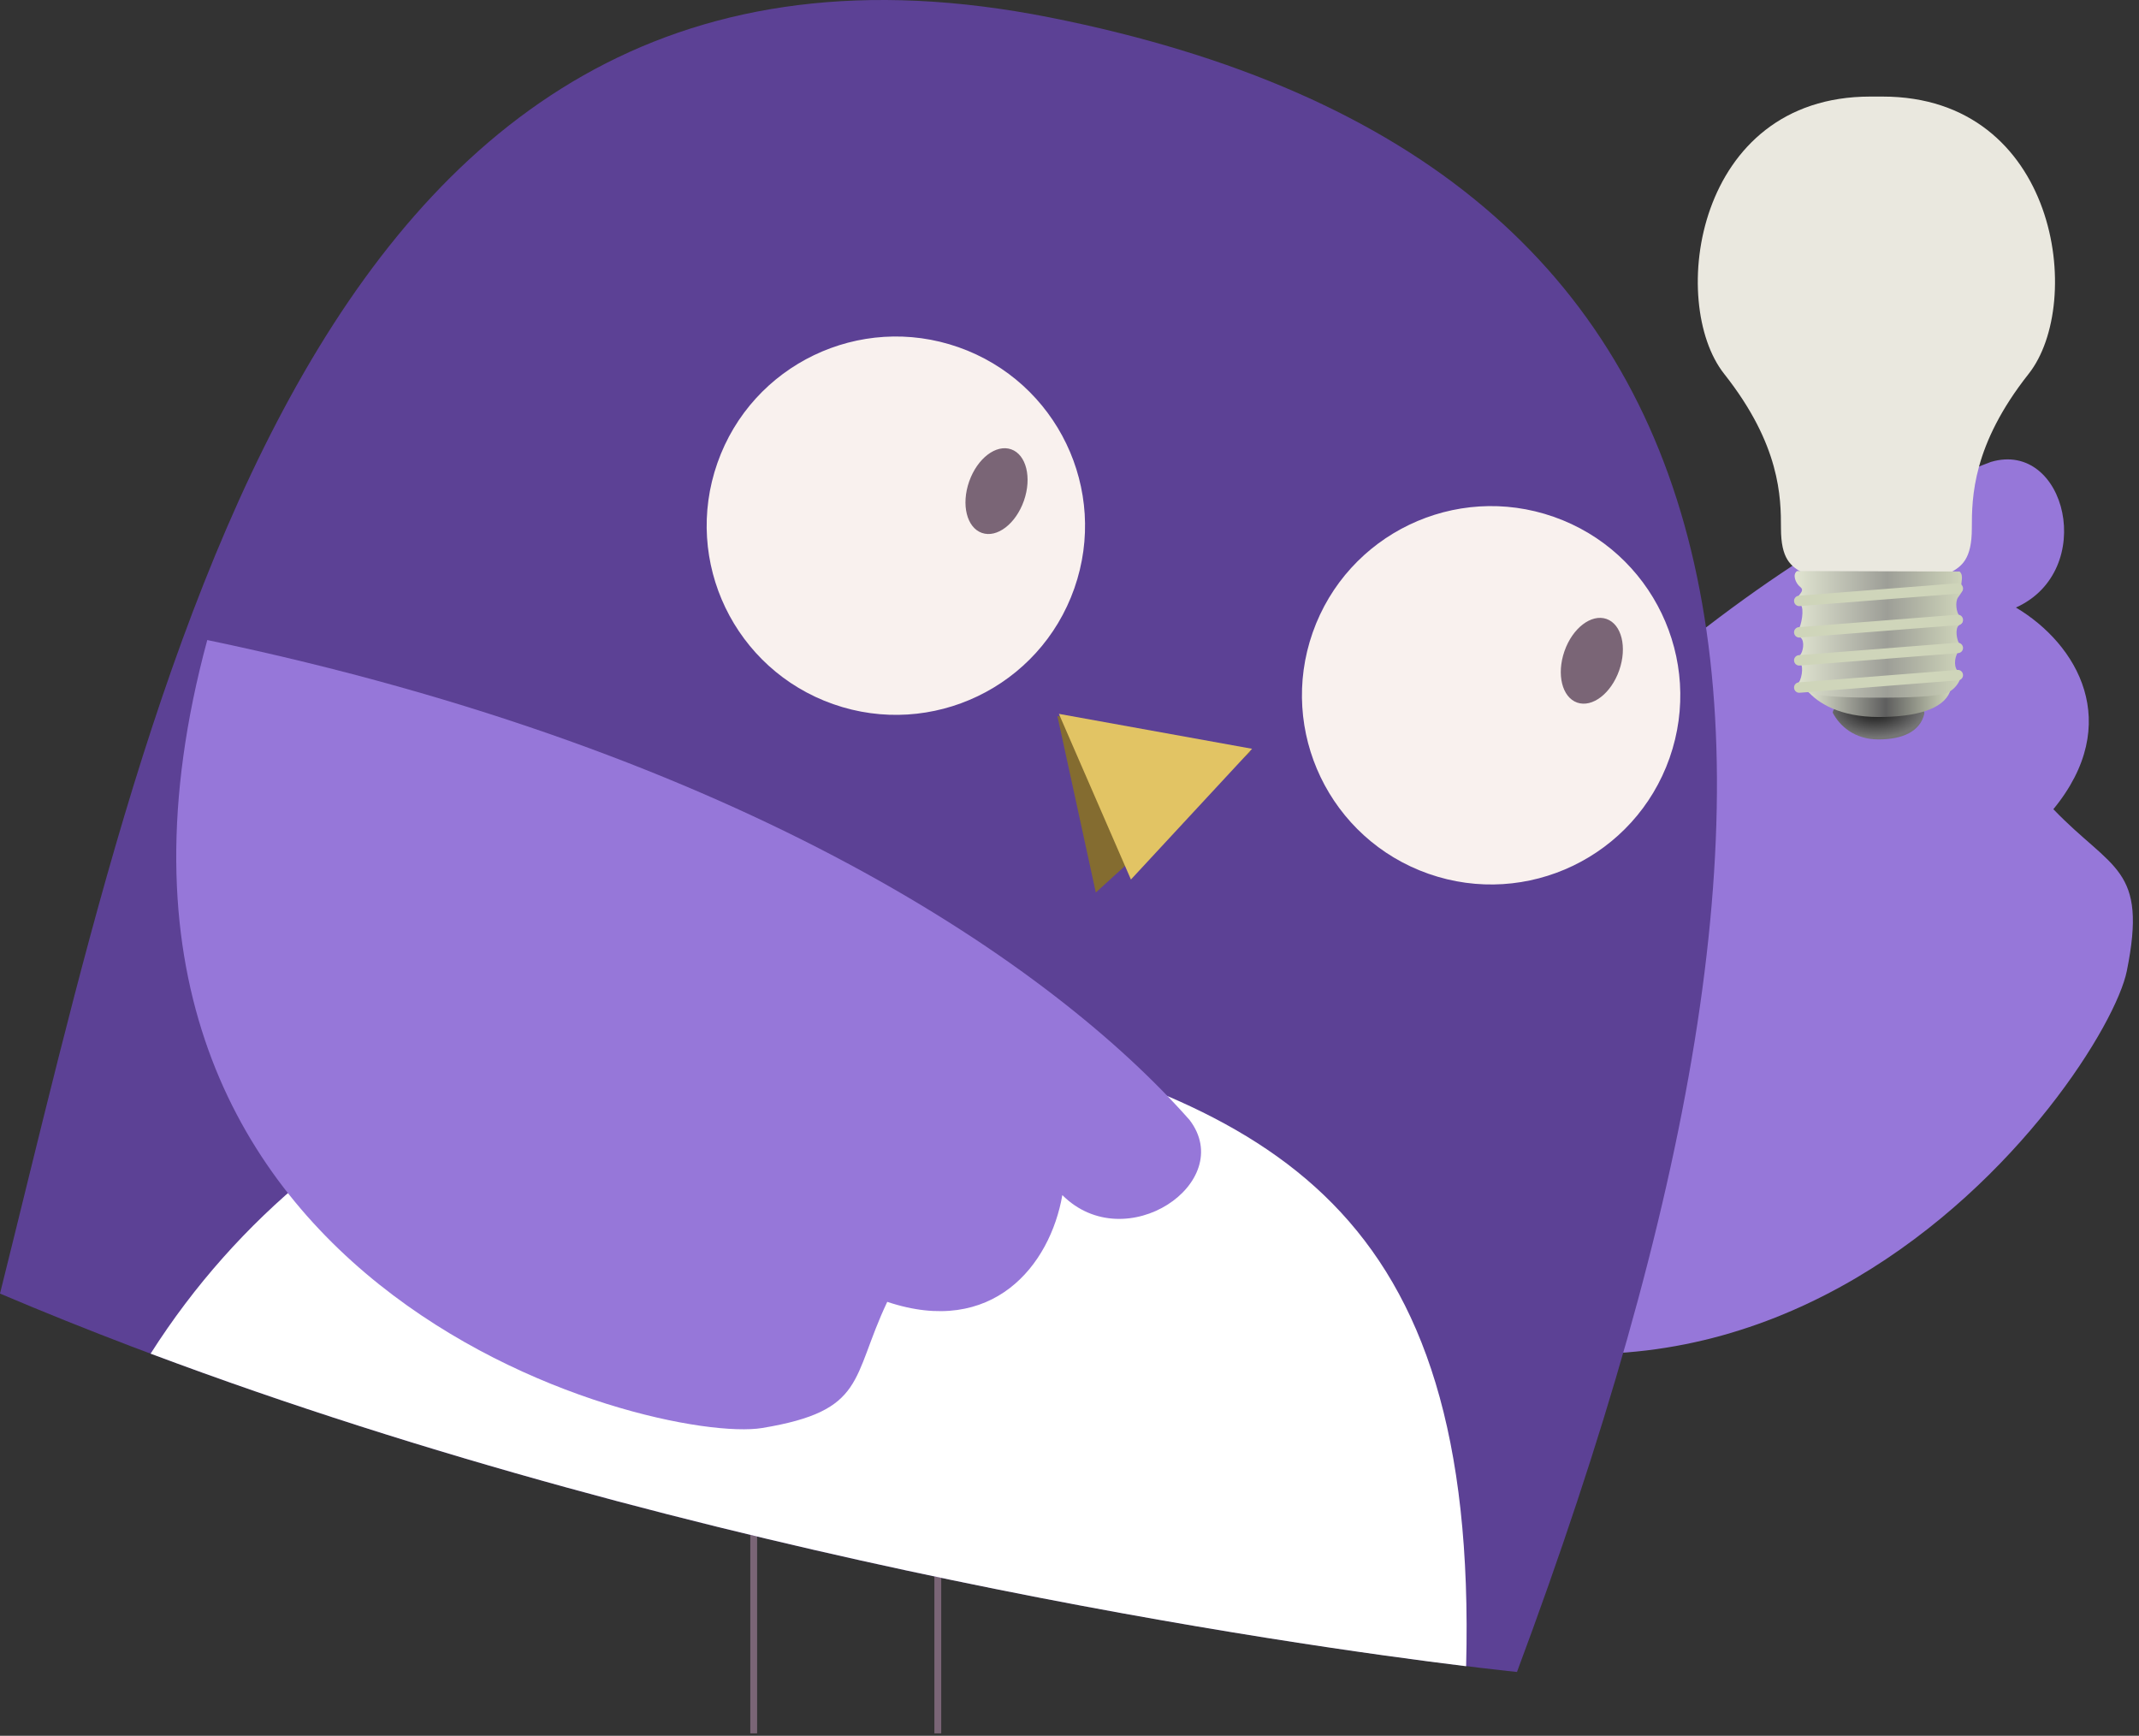 <svg width="313" height="254" viewBox="0 0 313 254" fill="none" xmlns="http://www.w3.org/2000/svg">
<rect x="0" y="0" width="313" height="254" fill="#333333" stroke="none"/>
<path d="M174.559 176.911C217.989 109.131 263.069 78.221 291.339 67.591C302.339 64.341 306.939 83.531 294.989 88.901C303.979 94.251 310.799 105.831 300.469 118.411C309.089 127.391 314.289 126.891 311.219 142.081C308.109 157.471 254.279 234.851 174.559 176.921V176.911Z" fill="#9677D9"/>
<path d="M110.789 223.131H109.789V253.641H110.789V223.131Z" fill="#7A6576"/>
<path d="M137.73 223.131H136.73V253.641H137.73V223.131Z" fill="#7A6576"/>
<path d="M0 189.29C22.29 100.1 45.28 -18.92 153.56 2.54C261.85 24.01 272.85 108.34 221.98 244.66C221.98 244.66 102.1 232.66 0 189.29Z" fill="#5C4195"/>
<path d="M157.209 86.089C162.269 71.669 154.679 55.88 140.259 50.809C125.839 45.749 110.039 53.33 104.979 67.749C99.909 82.18 107.499 97.969 121.929 103.039C136.349 108.099 152.149 100.519 157.209 86.089Z" fill="#F9F1EE"/>
<path d="M149.83 73.27C148.64 76.66 145.89 78.76 143.68 77.981C141.46 77.201 140.63 73.841 141.82 70.451C143.01 67.071 145.76 64.971 147.97 65.751C150.18 66.531 151.01 69.891 149.83 73.27Z" fill="#7A6576"/>
<path d="M244.311 110.91C249.371 96.49 241.791 80.7 227.371 75.63C212.941 70.56 197.151 78.15 192.081 92.57C187.021 107 194.601 122.79 209.031 127.86C223.451 132.92 239.241 125.33 244.311 110.91Z" fill="#F9F1EE"/>
<path d="M236.939 98.091C235.749 101.481 232.999 103.581 230.789 102.811C228.569 102.031 227.749 98.671 228.929 95.281C230.109 91.901 232.859 89.801 235.079 90.571C237.299 91.351 238.119 94.711 236.939 98.091Z" fill="#7A6576"/>
<path d="M154.73 104.781L160.35 130.601L182.98 110.001L154.73 104.781Z" fill="#846C30"/>
<path d="M154.949 104.461L165.489 128.701L183.219 109.571L154.949 104.461Z" fill="#E2C464"/>
<path d="M22.039 198.081C103.239 228.541 189.249 240.721 214.539 243.821C216.289 176.361 185.919 161.931 138.779 150.341C95.599 139.711 47.619 157.851 22.039 198.081Z" fill="white"/>
<path d="M30.341 93.66C109.141 110.12 154.071 141.25 174.071 163.89C181.031 173.01 164.721 184.14 155.451 174.88C153.661 185.18 145.261 195.67 129.831 190.5C124.501 201.75 126.821 206.43 111.541 208.96C96.041 211.53 4.581 188.77 30.331 93.65L30.341 93.66Z" fill="#9677D9"/>
<path d="M273.679 14.131C248.019 14.131 244.069 44.311 252.299 54.711C260.529 65.121 260.609 72.781 260.609 77.301C260.609 81.821 262.059 82.871 263.839 83.841H285.309C287.079 82.871 288.539 81.821 288.539 77.301C288.539 72.781 288.619 65.121 296.849 54.711C305.079 44.301 301.129 14.131 275.469 14.131H273.679Z" fill="#EAE8DF"/>
<path d="M268.19 104.301C269.17 106.181 271.31 108.201 274.88 108.201C278.45 108.201 280.95 107.021 281.57 104.511C282.2 102.001 268.45 101.171 268.18 104.301H268.19Z" fill="url(#paint0_radial_736_26094)"/>
<path d="M264.43 101.02C265.96 102.9 269.31 104.92 274.88 104.92C280.45 104.92 284.35 103.74 285.33 101.23C286.31 98.72 264.85 97.88 264.43 101.02Z" fill="url(#paint1_linear_736_26094)"/>
<path d="M286.719 83.611C287.489 84.24 286.789 85.421 287.069 85.91C287.349 86.4 286.929 86.821 286.509 87.441C286.089 88.071 286.229 89.6 286.789 90.231C287.349 90.861 287.329 91.05 286.679 91.481C286.029 91.91 286.309 93.721 286.789 94.341C287.279 94.971 287.279 94.341 286.579 95.321C285.879 96.301 285.919 97.891 286.649 98.321C287.379 98.751 286.509 100.551 285.189 101.251C284.079 102.021 277.739 102.091 275.789 102.091H273.959C272.009 102.091 265.669 102.021 264.559 101.251C263.399 100.901 262.489 100.281 263.049 100.001C263.609 99.721 263.959 97.491 263.469 97.141C262.979 96.791 262.939 96.311 263.379 95.891C263.819 95.471 264.149 93.861 263.499 93.311C262.849 92.751 262.849 92.481 263.189 92.061C263.539 91.641 264.099 89.131 263.469 88.441C262.839 87.741 262.559 88.091 263.049 87.391C263.539 86.691 264.029 86.35 263.399 85.861C262.769 85.371 262.219 84.05 262.979 83.561L286.739 83.631L286.719 83.611Z" fill="url(#paint2_linear_736_26094)"/>
<path d="M287.247 86.051C287.217 85.631 286.847 85.311 286.427 85.351L263.227 87.171C262.807 87.201 262.487 87.571 262.527 87.991C262.557 88.411 262.927 88.731 263.347 88.691L286.547 86.871C286.967 86.841 287.287 86.471 287.247 86.051Z" fill="#CFD5BA"/>
<path d="M287.247 90.651C287.217 90.231 286.847 89.911 286.427 89.951L263.227 91.771C262.807 91.801 262.487 92.171 262.527 92.591C262.557 93.011 262.927 93.331 263.347 93.291L286.547 91.471C286.967 91.441 287.287 91.071 287.247 90.651Z" fill="#CFD5BA"/>
<path d="M287.247 94.761C287.217 94.341 286.847 94.021 286.427 94.051L263.227 95.871C262.807 95.901 262.487 96.271 262.527 96.691C262.557 97.111 262.927 97.431 263.347 97.391L286.547 95.571C286.967 95.541 287.287 95.171 287.247 94.751V94.761Z" fill="#CFD5BA"/>
<path d="M287.247 98.731C287.217 98.311 286.847 97.991 286.427 98.031L263.227 99.851C262.807 99.881 262.487 100.251 262.527 100.671C262.557 101.091 262.927 101.411 263.347 101.371L286.547 99.551C286.967 99.521 287.287 99.151 287.247 98.731Z" fill="#CFD5BA"/>
<defs>
<radialGradient id="paint0_radial_736_26094" cx="0" cy="0" r="1" gradientUnits="userSpaceOnUse" gradientTransform="translate(274.424 103.881) rotate(90) scale(4.04 7.11)">
<stop stop-color="#0F0F0F"/>
<stop offset="1" stop-color="#757575"/>
</radialGradient>
<linearGradient id="paint1_linear_736_26094" x1="264.43" y1="101.96" x2="285.36" y2="101.96" gradientUnits="userSpaceOnUse">
<stop stop-color="#E1E5D1"/>
<stop offset="0.55" stop-color="#5E5E5E"/>
<stop offset="1" stop-color="#CFD5BA"/>
</linearGradient>
<linearGradient id="paint2_linear_736_26094" x1="262.589" y1="92.8" x2="287.189" y2="92.8" gradientUnits="userSpaceOnUse">
<stop stop-color="#E1E5D1"/>
<stop offset="0.55" stop-color="#9D9E97"/>
<stop offset="1" stop-color="#CFD5BA"/>
</linearGradient>
</defs>
</svg>
